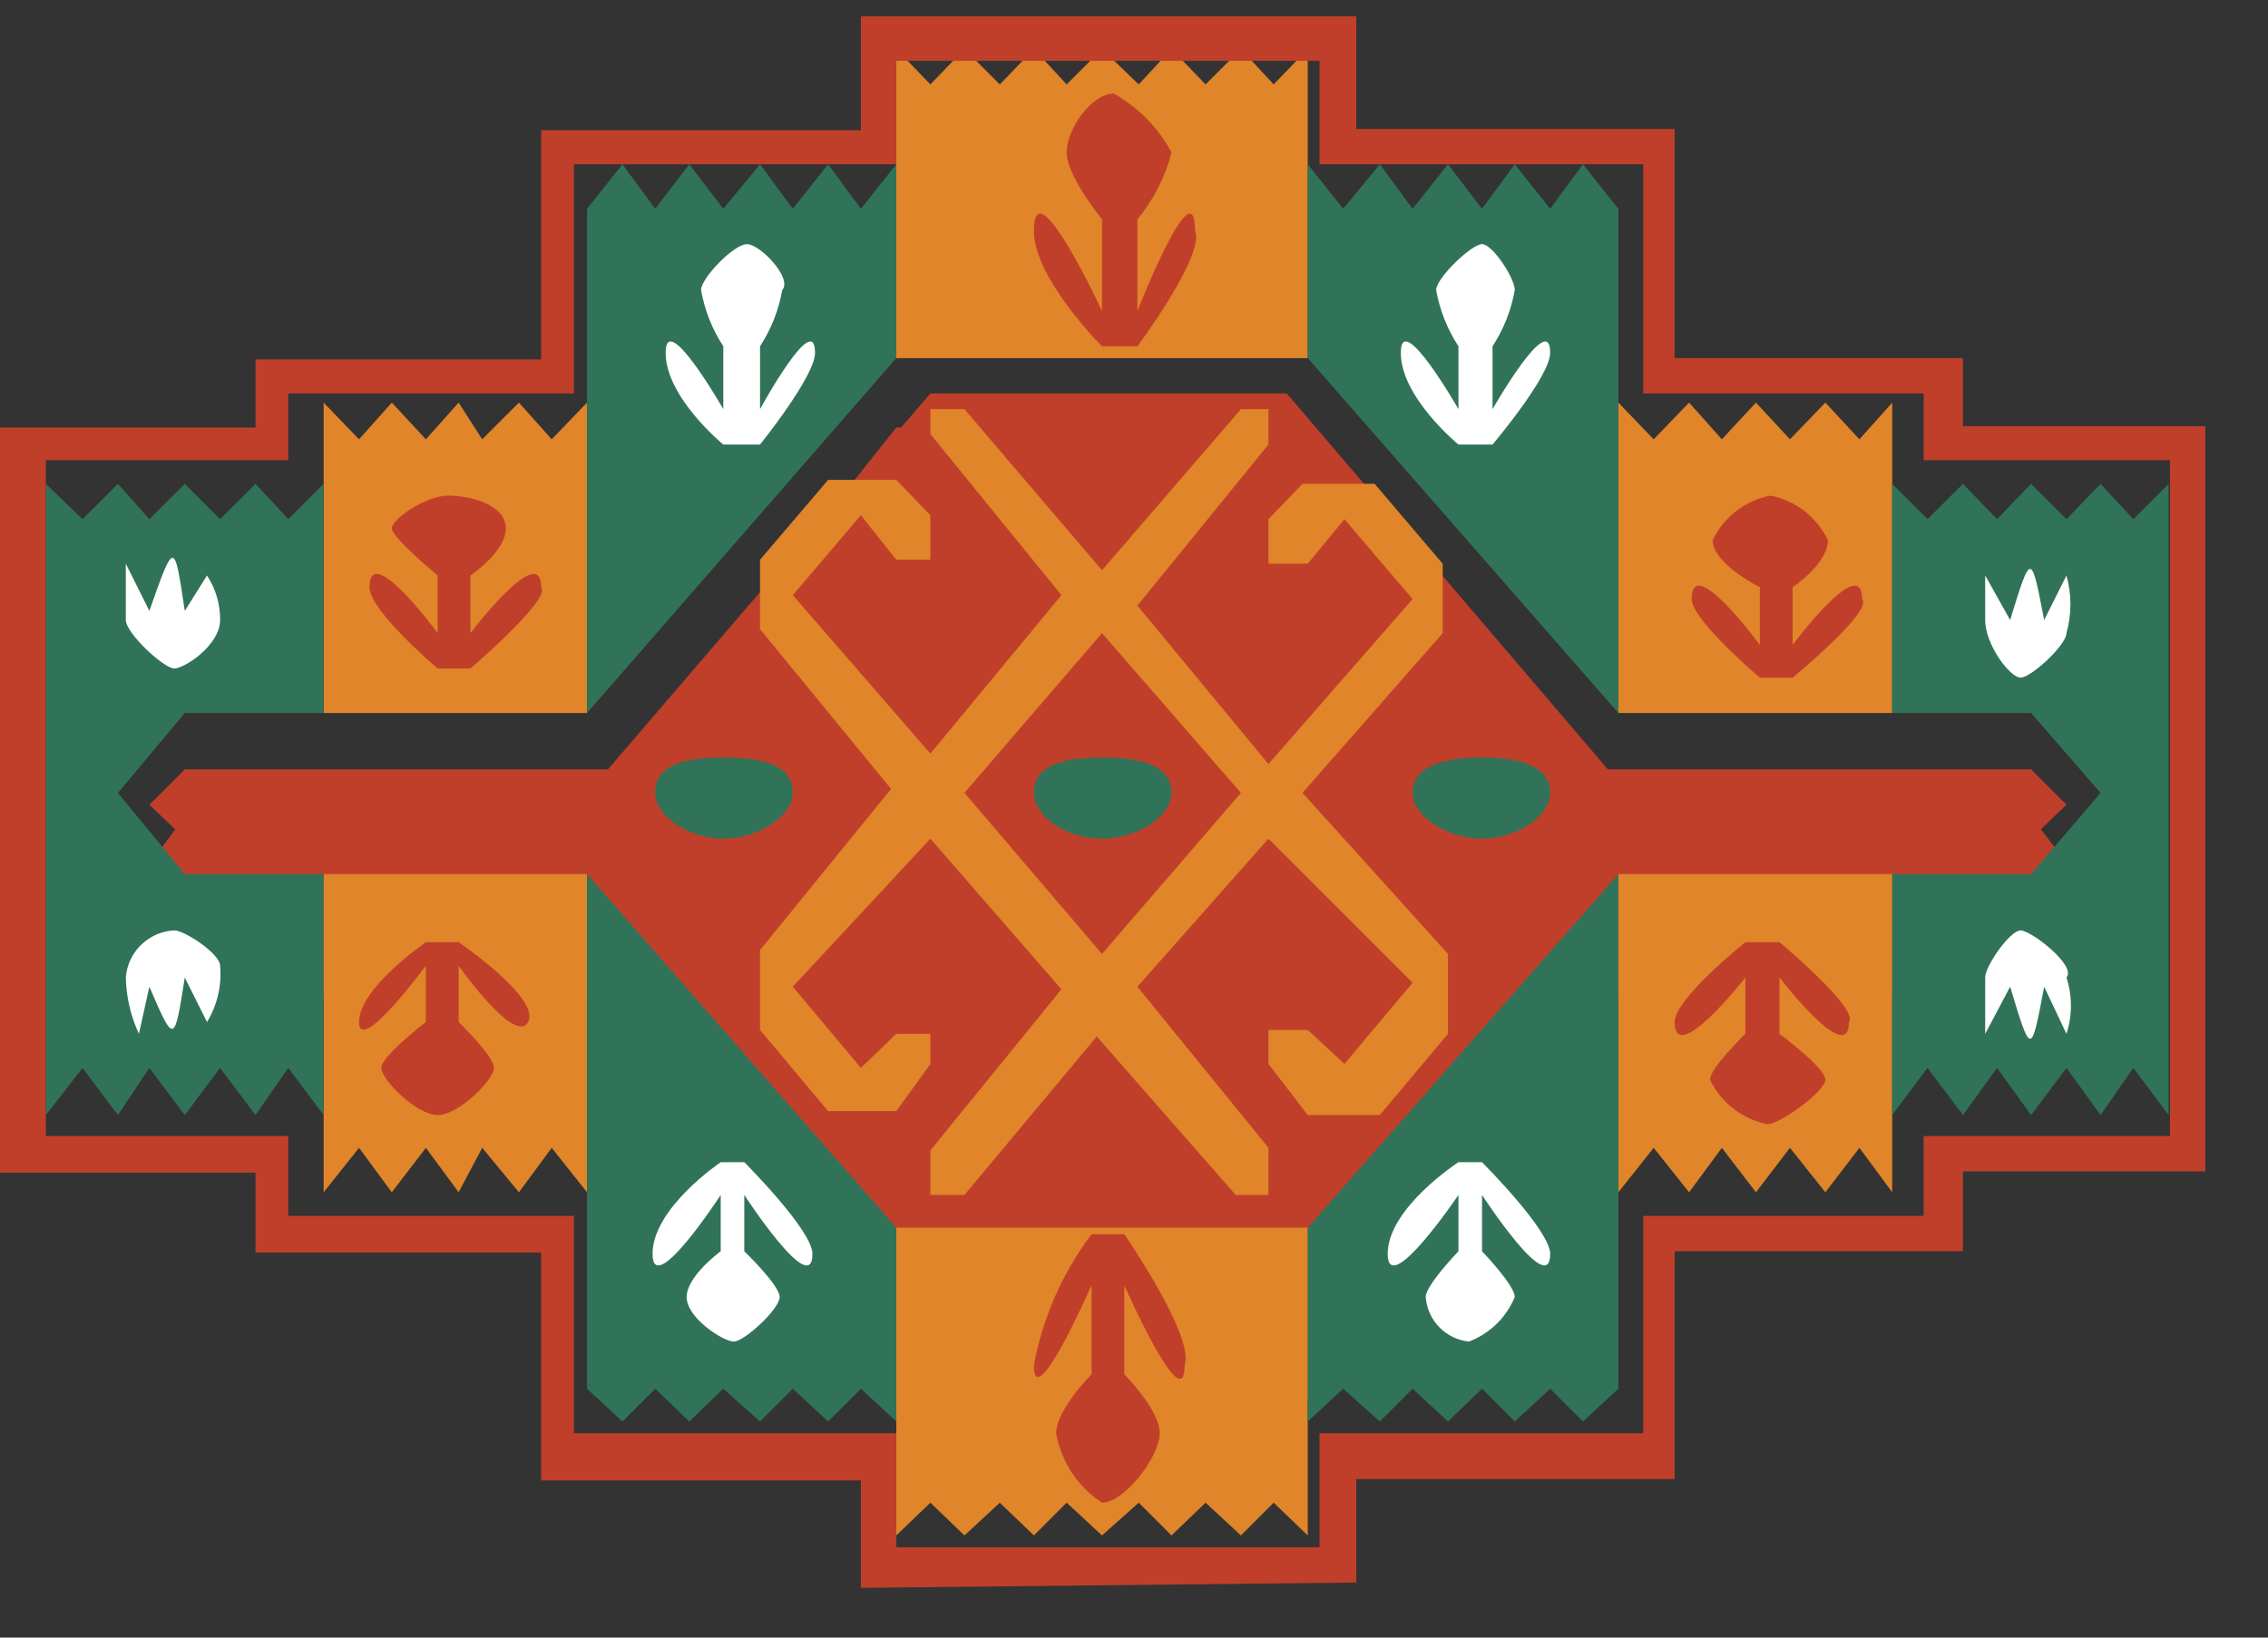 <svg width="36" height="26" viewBox="0 0 36 26" fill="none" xmlns="http://www.w3.org/2000/svg">
<rect x="0" y="0" width="36" height="26" fill="#333333" stroke="none"/>
<path fill-rule="evenodd" clip-rule="evenodd" d="M33.342 14.397L32.239 12.963H25.688L20.758 6.787H14.227L9.318 12.963H2.933L1.872 14.397L2.933 15.853H9.318L14.227 22.236H20.758L25.688 15.853H32.239L33.342 14.397Z" fill="#C03F2A"/>
<path fill-rule="evenodd" clip-rule="evenodd" d="M32.801 12.776L32.239 12.214H25.521L20.425 6.247H14.768L9.651 12.214H2.933L2.371 12.776L2.933 13.316H9.651L14.227 18.598H20.945L25.521 13.316H32.239L32.801 12.776Z" fill="#C03F2A"/>
<path fill-rule="evenodd" clip-rule="evenodd" d="M14.768 13.316L12.584 15.666L13.665 16.955L14.227 16.414H14.768V16.892L14.227 17.641H13.145L12.064 16.352V15.084L14.144 12.526L12.064 9.989V8.887L13.145 7.619H14.227L14.768 8.181V8.887H14.227L13.665 8.181L12.584 9.449L14.768 11.965L16.848 9.449L14.768 6.891V6.496H15.309L17.492 9.054L19.697 6.496H20.134V7.058L18.054 9.615L20.134 12.131L22.422 9.511L21.34 8.243L20.758 8.95H20.134V8.243L20.675 7.681H21.819L22.9 8.95V10.052L20.675 12.588L22.984 15.146V16.414L21.902 17.703H20.758L20.134 16.892V16.352H20.758L21.34 16.892L22.422 15.603L20.134 13.316L18.054 15.666L20.134 18.223V18.972H19.614L17.409 16.456L15.309 18.972H14.768V18.265L16.848 15.707L14.768 13.316ZM17.492 10.052L19.697 12.588L17.492 15.146L15.309 12.588L17.492 10.052Z" fill="#E0852A"/>
<path fill-rule="evenodd" clip-rule="evenodd" d="M20.758 19.491V24.378L20.217 23.858L19.697 24.378L19.136 23.858L18.595 24.378L18.075 23.858L17.492 24.378L16.931 23.858L16.411 24.378L15.87 23.858L15.309 24.378L14.768 23.858L14.227 24.378V19.491H20.758Z" fill="#E0852A"/>
<path fill-rule="evenodd" clip-rule="evenodd" d="M14.227 5.686V0.779L14.768 1.34L15.309 0.779L15.87 1.34L16.411 0.779L16.931 1.34L17.492 0.779L18.075 1.34L18.595 0.779L19.136 1.34L19.697 0.779L20.217 1.34L20.758 0.779V5.686H14.227Z" fill="#E0852A"/>
<path fill-rule="evenodd" clip-rule="evenodd" d="M5.137 11.32V6.392L5.699 6.975L6.219 6.392L6.76 6.975L7.28 6.392L7.654 6.975L8.237 6.392L8.757 6.975L9.318 6.392V11.32H5.137Z" fill="#E0852A"/>
<path fill-rule="evenodd" clip-rule="evenodd" d="M25.688 11.32V6.392L26.249 6.975L26.811 6.392L27.331 6.975L27.872 6.392L28.412 6.975L28.974 6.392L29.515 6.975L30.035 6.392V11.32H25.688Z" fill="#E0852A"/>
<path fill-rule="evenodd" clip-rule="evenodd" d="M5.137 13.878V18.93L5.699 18.224L6.219 18.93L6.76 18.224L7.28 18.93L7.654 18.224L8.237 18.93L8.757 18.224L9.318 18.93V13.878H5.137Z" fill="#E0852A"/>
<path fill-rule="evenodd" clip-rule="evenodd" d="M25.688 13.878V18.93L26.249 18.224L26.811 18.93L27.331 18.224L27.872 18.93L28.412 18.224L28.974 18.93L29.515 18.224L30.035 18.93V13.878H25.688Z" fill="#E0852A"/>
<path fill-rule="evenodd" clip-rule="evenodd" d="M14.227 19.492V22.569L13.665 22.049L13.145 22.569L12.584 22.049L12.064 22.569L11.481 22.049L10.941 22.569L10.4 22.049L9.88 22.569L9.318 22.049V13.878L14.227 19.492Z" fill="#307359"/>
<path fill-rule="evenodd" clip-rule="evenodd" d="M20.758 19.492V22.569L21.32 22.049L21.902 22.569L22.422 22.049L22.984 22.569L23.524 22.049L24.044 22.569L24.606 22.049L25.126 22.569L25.688 22.049V13.878L20.758 19.492Z" fill="#307359"/>
<path fill-rule="evenodd" clip-rule="evenodd" d="M20.758 5.685V2.608L21.32 3.315L21.902 2.608L22.422 3.315L22.984 2.608L23.524 3.315L24.044 2.608L24.606 3.315L25.126 2.608L25.688 3.315V11.32L20.758 5.685Z" fill="#307359"/>
<path fill-rule="evenodd" clip-rule="evenodd" d="M14.227 5.685V2.608L13.665 3.315L13.145 2.608L12.584 3.315L12.064 2.608L11.481 3.315L10.941 2.608L10.4 3.315L9.88 2.608L9.318 3.315V11.32L14.227 5.685Z" fill="#307359"/>
<path fill-rule="evenodd" clip-rule="evenodd" d="M30.035 17.704L30.596 16.955L31.158 17.704L31.699 16.955L32.239 17.704L32.801 16.955L33.342 17.704L33.862 16.955L34.423 17.704V7.682L33.862 8.243L33.342 7.682L32.801 8.243L32.239 7.682L31.699 8.243L31.158 7.682L30.596 8.243L30.035 7.682V11.32H32.239L33.342 12.589L32.239 13.878H30.035V17.704Z" fill="#307359"/>
<path fill-rule="evenodd" clip-rule="evenodd" d="M5.137 17.704L4.576 16.955L4.056 17.704L3.494 16.955L2.933 17.704L2.371 16.955L1.872 17.704L1.31 16.955L0.728 17.704V7.682L1.31 8.243L1.872 7.682L2.371 8.243L2.933 7.682L3.494 8.243L4.056 7.682L4.576 8.243L5.137 7.682V11.32H2.933L1.872 12.589L2.933 13.878H5.137V17.704Z" fill="#307359"/>
<path fill-rule="evenodd" clip-rule="evenodd" d="M23.524 19.866C23.524 19.866 24.044 20.406 24.044 20.593C23.977 20.754 23.878 20.9 23.753 21.022C23.628 21.143 23.479 21.238 23.316 21.3C23.137 21.282 22.971 21.2 22.845 21.071C22.72 20.942 22.644 20.773 22.63 20.593C22.63 20.406 23.15 19.866 23.15 19.866V18.972C23.15 18.972 22.027 20.635 22.027 19.907C22.027 19.18 23.15 18.452 23.15 18.452H23.524C23.524 18.452 24.606 19.533 24.606 19.907C24.606 20.635 23.524 18.972 23.524 18.972V19.866Z" fill="white"/>
<path fill-rule="evenodd" clip-rule="evenodd" d="M17.846 21.82C17.846 21.82 18.408 22.382 18.408 22.756C18.408 23.13 17.846 23.858 17.492 23.858C17.302 23.734 17.14 23.572 17.014 23.383C16.889 23.193 16.804 22.98 16.765 22.756C16.765 22.382 17.326 21.82 17.326 21.82V20.407C17.326 20.407 16.411 22.486 16.411 21.675C16.551 20.92 16.864 20.209 17.326 19.596H17.846C17.846 19.596 18.969 21.218 18.803 21.675C18.803 22.569 17.846 20.407 17.846 20.407V21.82Z" fill="#C03F2A"/>
<path fill-rule="evenodd" clip-rule="evenodd" d="M22.422 12.588C22.422 12.963 22.984 13.316 23.524 13.316C24.065 13.316 24.606 12.963 24.606 12.588C24.606 12.214 24.232 12.027 23.524 12.027C22.817 12.027 22.422 12.214 22.422 12.588Z" fill="#307359"/>
<path fill-rule="evenodd" clip-rule="evenodd" d="M16.411 12.588C16.411 12.963 16.931 13.316 17.492 13.316C18.054 13.316 18.595 12.963 18.595 12.588C18.595 12.214 18.241 12.027 17.492 12.027C16.744 12.027 16.411 12.214 16.411 12.588Z" fill="#307359"/>
<path fill-rule="evenodd" clip-rule="evenodd" d="M10.4 12.588C10.4 12.963 10.941 13.316 11.481 13.316C12.022 13.316 12.584 12.963 12.584 12.588C12.584 12.214 12.251 12.027 11.481 12.027C10.712 12.027 10.4 12.214 10.4 12.588Z" fill="#307359"/>
<path fill-rule="evenodd" clip-rule="evenodd" d="M23.691 5.498C23.868 5.227 23.988 4.923 24.044 4.604C24.044 4.417 23.691 3.876 23.524 3.876C23.358 3.876 22.796 4.417 22.796 4.604C22.852 4.923 22.973 5.227 23.15 5.498V6.496C23.15 6.496 22.235 4.895 22.235 5.602C22.235 6.309 23.15 7.058 23.15 7.058H23.691C23.691 7.058 24.606 5.976 24.606 5.602C24.606 4.895 23.691 6.496 23.691 6.496V5.498Z" fill="white"/>
<path fill-rule="evenodd" clip-rule="evenodd" d="M18.054 3.482C18.311 3.173 18.496 2.811 18.595 2.421C18.386 2.028 18.068 1.704 17.68 1.486C17.326 1.486 16.931 2.047 16.931 2.421C16.931 2.796 17.492 3.482 17.492 3.482V4.937C17.492 4.937 16.411 2.608 16.411 3.669C16.411 4.417 17.492 5.499 17.492 5.499H18.054C18.054 5.499 19.136 4.043 18.969 3.669C18.969 2.608 18.054 4.937 18.054 4.937V3.482Z" fill="#C03F2A"/>
<path fill-rule="evenodd" clip-rule="evenodd" d="M11.814 19.866C11.814 19.866 12.376 20.406 12.376 20.593C12.376 20.781 11.814 21.3 11.648 21.3C11.481 21.3 10.899 20.926 10.899 20.593C10.899 20.261 11.44 19.866 11.44 19.866V18.972C11.44 18.972 10.358 20.635 10.358 19.907C10.358 19.18 11.44 18.452 11.44 18.452H11.814C11.814 18.452 12.896 19.533 12.896 19.907C12.896 20.635 11.814 18.972 11.814 18.972V19.866Z" fill="white"/>
<path fill-rule="evenodd" clip-rule="evenodd" d="M12.064 5.498C12.241 5.227 12.361 4.923 12.417 4.604C12.584 4.417 12.064 3.876 11.856 3.876C11.648 3.876 11.128 4.417 11.128 4.604C11.184 4.923 11.304 5.227 11.481 5.498V6.496C11.481 6.496 10.566 4.895 10.566 5.602C10.566 6.309 11.481 7.058 11.481 7.058H12.064C12.064 7.058 12.937 5.976 12.937 5.602C12.937 4.895 12.064 6.496 12.064 6.496V5.498Z" fill="white"/>
<path fill-rule="evenodd" clip-rule="evenodd" d="M28.246 16.414C28.246 16.414 28.974 16.955 28.974 17.142C28.974 17.329 28.246 17.849 28.059 17.849C27.862 17.811 27.676 17.727 27.517 17.604C27.358 17.481 27.23 17.323 27.143 17.142C27.143 16.955 27.705 16.414 27.705 16.414V15.52C27.705 15.52 26.582 16.955 26.582 16.227C26.582 15.853 27.705 14.959 27.705 14.959H28.246C28.246 14.959 29.515 16.019 29.348 16.227C29.348 16.955 28.246 15.52 28.246 15.52V16.414Z" fill="#C03F2A"/>
<path fill-rule="evenodd" clip-rule="evenodd" d="M28.454 9.324C28.454 9.324 29.015 8.95 29.015 8.576C28.928 8.395 28.8 8.237 28.642 8.114C28.483 7.991 28.297 7.907 28.1 7.869C27.903 7.907 27.718 7.991 27.559 8.114C27.4 8.237 27.272 8.395 27.185 8.576C27.185 8.95 27.934 9.324 27.934 9.324V10.239C27.934 10.239 26.852 8.763 26.852 9.511C26.852 9.844 27.934 10.759 27.934 10.759H28.454C28.454 10.759 29.744 9.698 29.556 9.511C29.556 8.763 28.454 10.239 28.454 10.239V9.324Z" fill="#C03F2A"/>
<path fill-rule="evenodd" clip-rule="evenodd" d="M7.28 16.227C7.28 16.227 7.841 16.768 7.841 16.955C7.841 17.142 7.28 17.704 6.947 17.704C6.614 17.704 6.053 17.142 6.053 16.955C6.053 16.768 6.76 16.227 6.76 16.227V15.333C6.76 15.333 5.699 16.768 5.699 16.227C5.699 15.687 6.76 14.959 6.76 14.959H7.28C7.28 14.959 8.59 15.853 8.382 16.227C8.174 16.602 7.28 15.333 7.28 15.333V16.227Z" fill="#C03F2A"/>
<path fill-rule="evenodd" clip-rule="evenodd" d="M7.467 9.137C7.467 9.137 8.029 8.763 8.029 8.388C8.029 8.014 7.467 7.869 7.113 7.869C6.76 7.869 6.219 8.243 6.219 8.388C6.219 8.534 6.947 9.137 6.947 9.137V10.052C6.947 10.052 5.865 8.576 5.865 9.324C5.865 9.698 6.947 10.613 6.947 10.613H7.467C7.467 10.613 8.757 9.511 8.59 9.324C8.59 8.576 7.467 10.052 7.467 10.052V9.137Z" fill="#C03F2A"/>
<path fill-rule="evenodd" clip-rule="evenodd" d="M32.801 16.414C32.895 16.124 32.895 15.811 32.801 15.52C32.967 15.333 32.239 14.772 32.073 14.772C31.907 14.772 31.511 15.333 31.511 15.52V16.414L31.907 15.666C32.239 16.768 32.239 16.768 32.447 15.666L32.801 16.414Z" fill="white"/>
<path fill-rule="evenodd" clip-rule="evenodd" d="M32.801 9.137C32.885 9.436 32.885 9.753 32.801 10.052C32.801 10.239 32.239 10.759 32.073 10.759C31.907 10.759 31.511 10.239 31.511 9.844V9.137L31.907 9.844C32.239 8.763 32.239 8.763 32.447 9.844L32.801 9.137Z" fill="white"/>
<path fill-rule="evenodd" clip-rule="evenodd" d="M3.286 16.227C3.449 15.959 3.522 15.646 3.494 15.333C3.494 15.146 2.933 14.772 2.766 14.772C2.569 14.781 2.382 14.863 2.24 15.001C2.098 15.138 2.012 15.323 1.997 15.52C2.004 15.829 2.075 16.134 2.205 16.414L2.371 15.666C2.766 16.581 2.766 16.581 2.933 15.52L3.286 16.227Z" fill="white"/>
<path fill-rule="evenodd" clip-rule="evenodd" d="M20.945 24.565V22.756H26.083V19.305H30.534V18.036H34.444V7.307H30.534V6.247H26.083V2.608H20.945V0.966H14.227V2.608H9.11V6.247H4.576V7.307H0.728V18.036H4.576V19.305H9.11V22.756H14.227V24.565H20.945ZM21.528 25.126V23.484H26.582V19.866H31.158V18.598H35.006V6.767H31.158V5.686H26.582V2.047H21.528V0.259H13.665V2.068H8.59V5.706H4.056V6.788H7.62939e-06V18.618H4.056V19.887H8.59V23.505H13.665V25.21L21.528 25.126Z" fill="#C03F2A"/>
<path fill-rule="evenodd" clip-rule="evenodd" d="M3.286 9.137C3.424 9.347 3.496 9.593 3.494 9.844C3.494 10.239 2.933 10.613 2.766 10.613C2.6 10.613 1.997 10.052 1.997 9.844V8.95L2.371 9.699C2.766 8.576 2.766 8.576 2.933 9.699L3.286 9.137Z" fill="white"/>
</svg>
